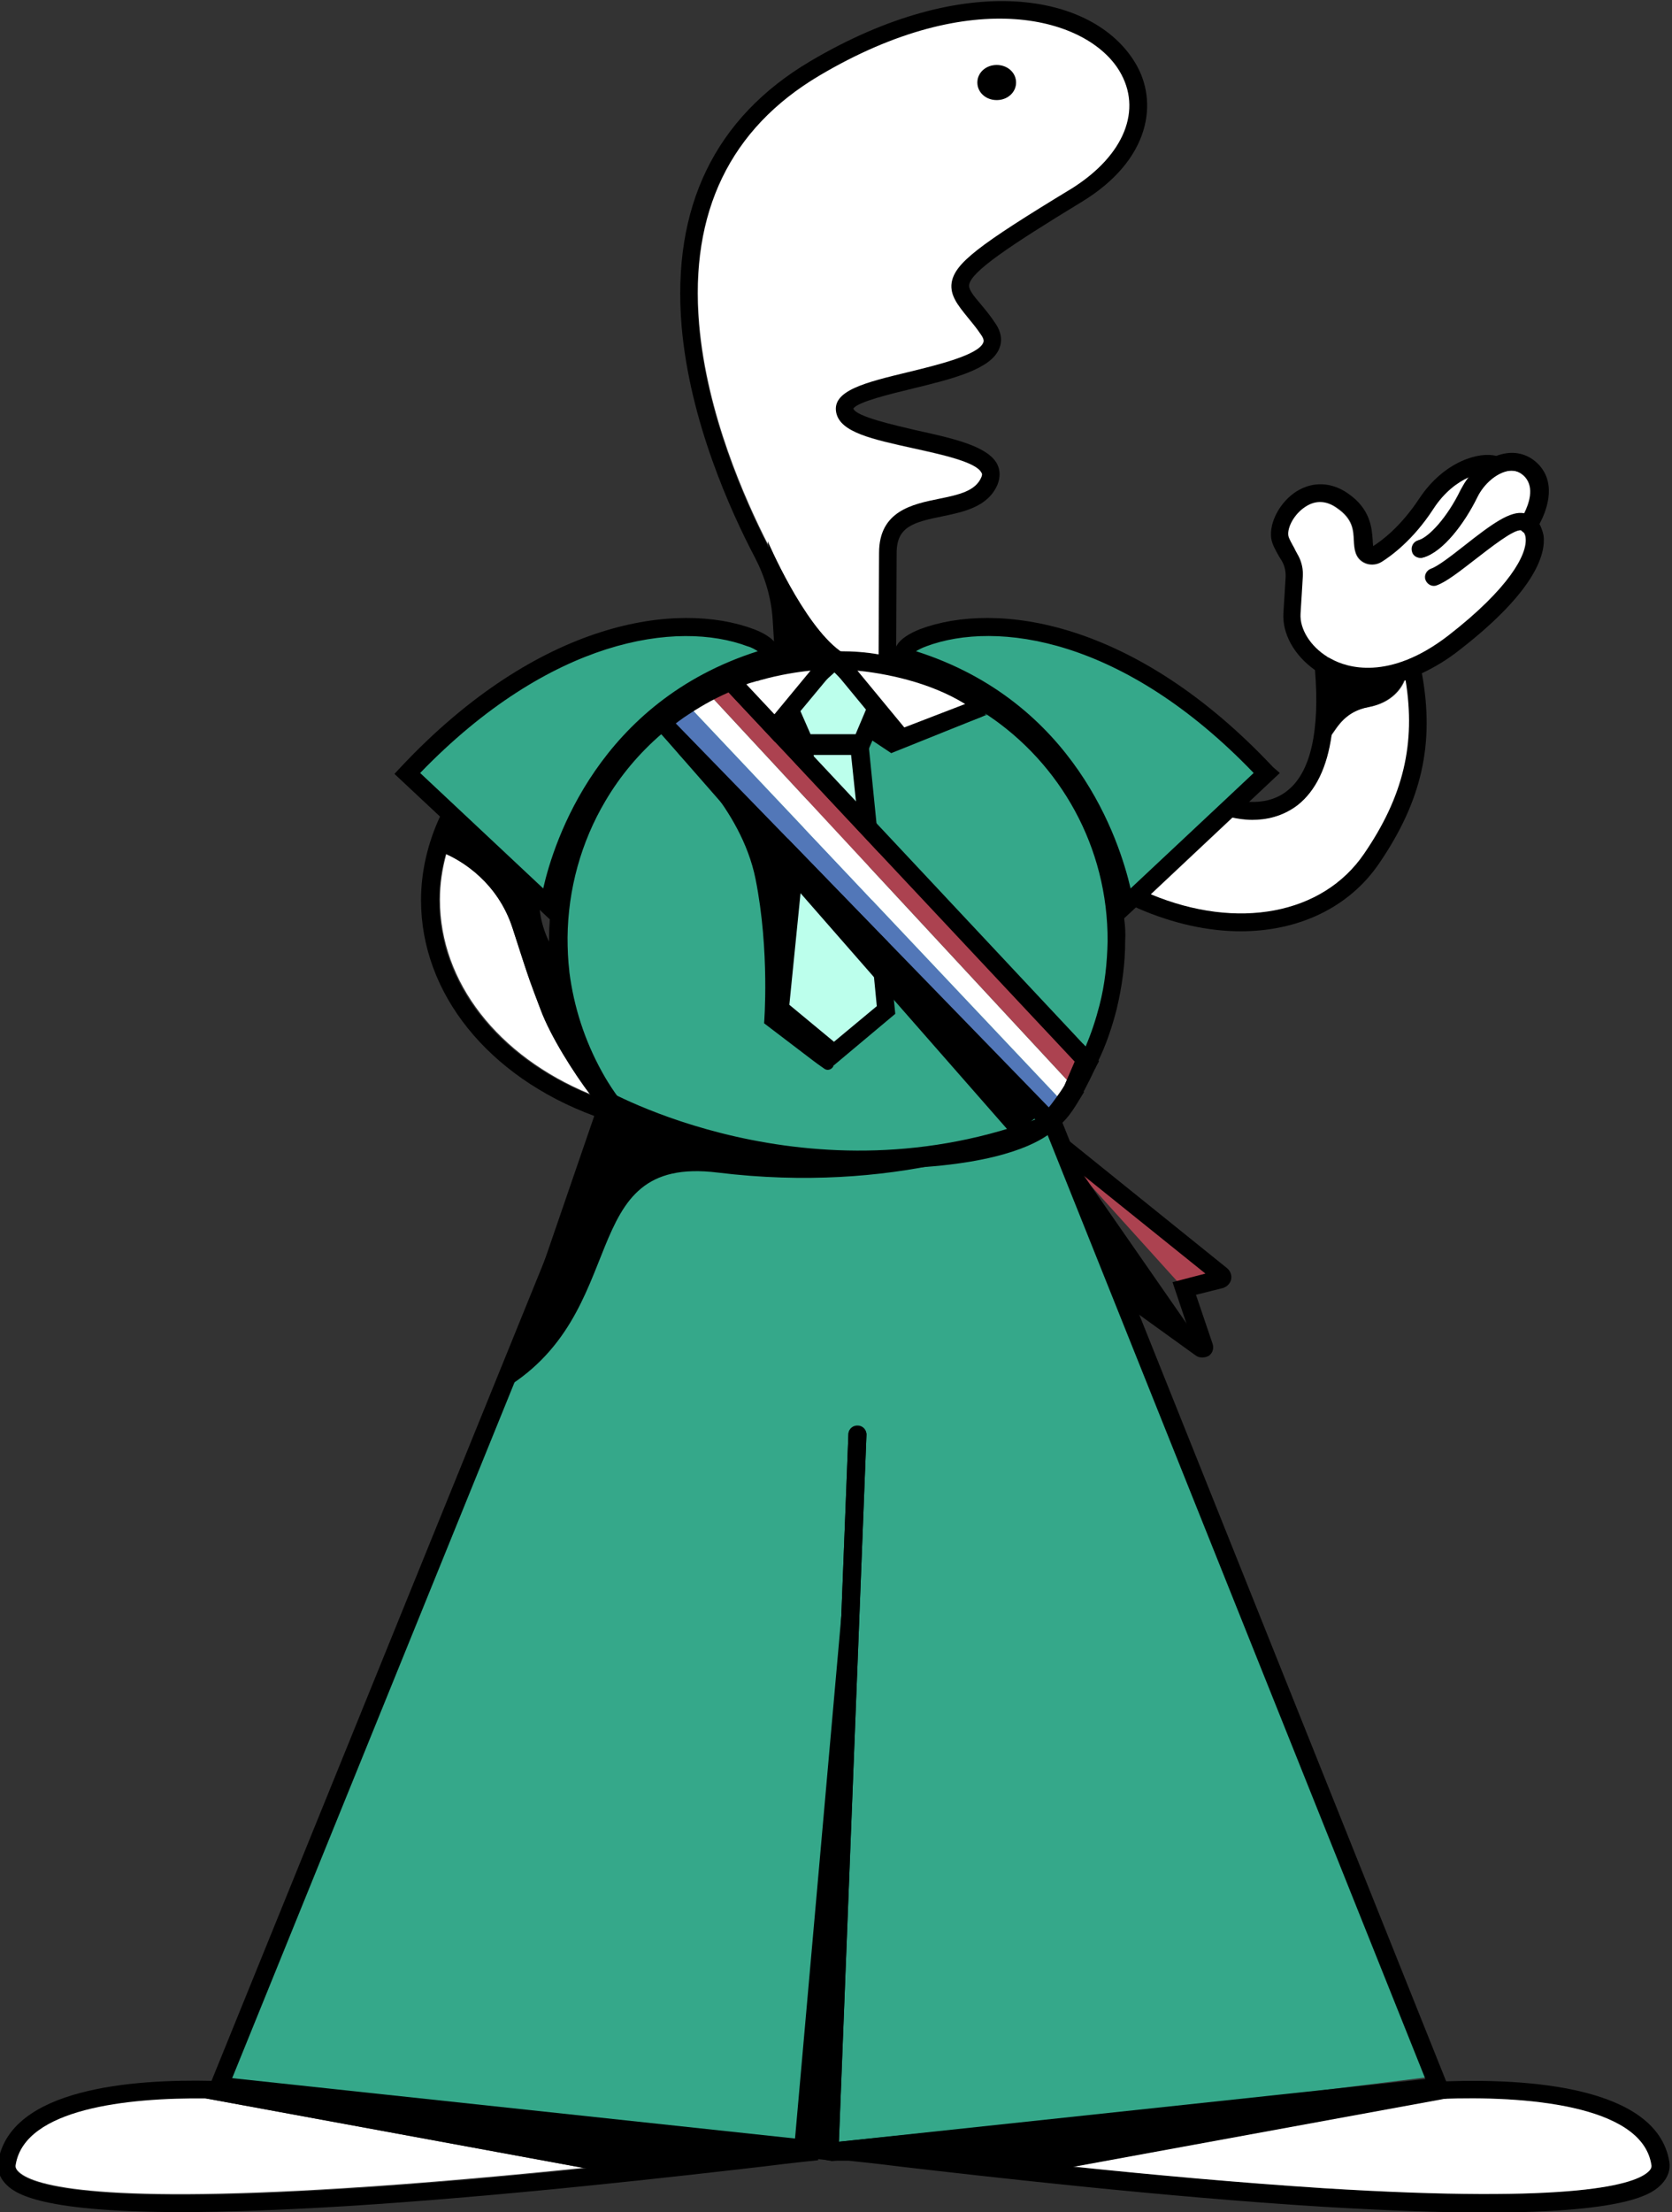 <?xml version="1.0" encoding="utf-8"?>
<!-- Generator: Adobe Illustrator 27.2.0, SVG Export Plug-In . SVG Version: 6.00 Build 0)  -->
<svg version="1.1" id="Calque_2_00000096742319324808443790000012801021471689166464_"
	 xmlns="http://www.w3.org/2000/svg" xmlns:xlink="http://www.w3.org/1999/xlink" x="0px" y="0px" viewBox="0 0 370.9 490.5"
	 style="enable-background:new 0 0 370.9 490.5;" xml:space="preserve">
<rect x="0" y="0" width="370.9" height="490.5" fill="#333333" stroke="none"/>
<style type="text/css">
	.st0{fill:#35A88A;}
	.st1{fill:#FFFFFF;}
	.st2{fill:#BCFFEC;}
	.st3{fill:#5277B8;}
	.st4{fill:#AC4250;}
</style>
<g id="Calque_1-2">
	<path class="st0" d="M134.3,251.6L48.7,461.3L184,477l134.2-16.6l-87.1-213.6C231.1,246.9,205.7,267.2,134.3,251.6L134.3,251.6z"/>
	<path d="M370.3,479.3c-2.8-16.9-32.2-18.4-49.5-17.8c-6.8,0.2-11.7,0.8-12.5,0.9l-30.3,3.1l-91.9,9.4l-2,0.2l-0.3,0l-1.8,0.3
		l-0.2,0l0.1,1.4v0l0,0.3c0,0.1,0,0.2,0,0.2c0.1,0.6,0.2,1,0.6,1.3c0.2,0.1,0.4,0.2,0.6,0.3c0.3,0.1,0.6,0.1,1,0.2h0.2
		c0.6,0,1.2,0,2.1,0c0.9,0,1.7,0,1.8,0c1.9,0.2,5.9,0.6,11.4,1.3c18.9,2.2,58.2,6.7,93.6,8.9c14.9,0.9,26.8,1.3,36.4,1.3l0,0
		c33,0,37.3-4.6,39-6.3C370,482.8,370.6,481.1,370.3,479.3z M365.8,481.4c-2.8,2.9-15.9,7.3-72.2,3.8c-18.6-1.2-38.4-3-55.6-4.8
		c-12.8-1.3-24.2-2.6-32.8-3.6l103.6-10.6h0c2.9-0.3,6.7-0.7,11-0.8c18-0.7,44.3,1.2,46.5,14.5C366.4,480.3,366.4,480.8,365.8,481.4
		z"/>
	<path class="st1" d="M365.8,481.4c-2.8,2.9-15.9,7.3-72.2,3.8c-18.6-1.2-38.4-3-55.6-4.8l81.8-15c18-0.7,44.3,1.2,46.5,14.5
		C366.4,480.3,366.4,480.8,365.8,481.4z"/>
	<path d="M181.5,479c-1.9,0.2-5.9,0.6-11.4,1.3c-18.9,2.2-58.2,6.7-93.6,8.9c-14.9,0.9-26.8,1.3-36.3,1.3v0c-33,0-37.3-4.6-39-6.3
		c-1.3-1.4-1.9-3.1-1.6-4.9C2.3,463,29.5,461,47,461.4c1.1,0,2.1,0.1,3.1,0.1h0c6.3,0.3,10.8,0.8,11.5,0.9l-0.1,0.5l-0.2,1.5
		l-0.2,1.6l-0.1,0.4c-3.8-0.5-9.3-0.9-15.3-0.9c-17.6-0.2-40.2,2.3-42.2,14.6c-0.1,0.4,0,0.9,0.5,1.5c2.8,2.9,15.9,7.3,72.2,3.8
		c17.8-1.1,36.5-2.8,53.2-4.5c13.5-1.4,25.7-2.7,34.8-3.8c2-0.2,3.8-0.4,5.4-0.6c1.3-0.2,2.5-0.3,3.6-0.4c0.2,0,0.3,0,0.5-0.1
		c0.9-0.1,1.7-0.2,2.5-0.3c2.2-0.2,3.8-0.4,4.9-0.5l0.2,1.6l0,0l0.2,2.1L181.5,479z"/>
	<path class="st0" d="M138,248.6c0,0-50.9-76,39.8-102.1c0,0,40.1,3.8,50.6,17s20.5,18.9,19.2,45.2s-7.8,35.8-28.1,46.1
		C194,267.8,138.1,248.6,138,248.6L138,248.6z"/>
	<polygon class="st2" points="180.4,166.5 190.2,167 196,225.8 183.7,232.9 173.4,223 	"/>
	<polygon class="st3" points="148.4,160.1 153.7,157.5 235.5,244.1 231.7,247.4 	"/>
	<polygon class="st1" points="153.7,157.5 158.2,154.9 236.8,239.6 235.5,244.1 	"/>
	<polygon class="st4" points="158.2,154.9 162,152.5 240.4,233.6 236.8,239.6 	"/>
	<polygon class="st2" points="176.2,156.9 185,147.3 195.3,157.9 192,164 178.4,164 	"/>
	<polygon class="st4" points="239.9,260.6 261.4,284.4 269.8,281.7 241.3,259.9 	"/>
	<path d="M192.4,166.8h-15.2l-5.1-11.4l10.1-9.1c0.8-0.8,2.8-2.6,4.8-0.9l0.1,0.1l10.2,10L192.4,166.8L192.4,166.8z M179.8,162.8h10
		l2.7-6.4l-7.4-7.3c-0.1,0.1-0.1,0.1-0.1,0.1l-8,7.2L179.8,162.8L179.8,162.8z"/>
	<path d="M195.1,189.2l-18.7-20l0.6-5.9h15.5L195.1,189.2z M180.5,167.9l9.4,10l-1.1-10.5h-8.3L180.5,167.9z"/>
	<path d="M185,236.2l-14.1-11.7l3.8-38.6l22.3,23l1.6,15.9L185,236.2L185,236.2z M175.1,222.8l9.9,8.2l9.5-7.9l-1.2-12.4l-15.4-15.8
		L175.1,222.8L175.1,222.8z"/>
	<path d="M249.6,208.6c0,5.1-0.7,10.2-1.9,15.2c-1,3.9-2.3,7.8-4.1,11.5c-0.1,0.2-0.2,0.4-0.3,0.7c-0.1,0.3-0.3,0.6-0.5,0.9
		c0,0,0,0,0,0l0,0.1c0,0.1-0.1,0.1-0.1,0.2c-0.8,1.7-1.8,3.3-2.8,4.9c-0.2,0.3-0.3,0.5-0.5,0.8c-0.7,1.1-1.4,2.1-2.2,3.2
		c-0.6,0.8-1.2,1.6-1.8,2.3c-0.2,0.3-0.4,0.6-0.7,0.8l0,0l-0.4-0.4l-1.5-1.2l-0.8-0.6l0,0l-0.3-0.3l0,0c0.3-0.4,0.6-0.7,0.9-1.1
		c0.7-0.8,1.3-1.7,1.9-2.5c0.5-0.7,1-1.4,1.5-2.2c0,0,0-0.1,0.1-0.1c0.2-0.3,0.4-0.7,0.6-1c0.6-1,1.1-1.9,1.7-2.9
		c0.3-0.6,0.6-1.2,0.9-1.8l0.1-0.1c0.3-0.5,0.5-1.1,0.8-1.6c0.2-0.4,0.4-0.9,0.6-1.3c1.3-3,2.3-6.1,3.1-9.2
		c1.2-4.6,1.7-9.4,1.8-14.2c0.1-20.9-10.5-39.4-26.7-50.2c0,0-0.1,0-0.1-0.1c-0.1,0-0.1-0.1-0.2-0.1c-0.6-0.4-1.2-0.8-1.8-1.1
		c-4.1-2.5-8.5-4.5-13.1-6c-0.1,0-0.2-0.1-0.3-0.1c-2.9-0.9-5.9-1.6-9-2c-1.4-0.2-2.9-0.4-4.3-0.5c-1-0.1-1.9-0.1-2.9-0.1
		c-0.4,0-0.9,0-1.3,0h-0.4c-0.2,0-0.3,0-0.5,0c-0.1,0-0.2,0-0.3,0c-0.3,0-0.6,0-0.8,0c-0.5,0-0.9,0-1.4,0c-1,0-2,0.1-3,0.2
		c-3.7,0.4-7.3,1.1-10.9,2.1l-0.9,0.3c-0.2,0.1-0.4,0.1-0.6,0.2c-0.6,0.2-1.2,0.4-1.8,0.6c-0.7,0.2-1.4,0.5-2,0.8
		c-0.2,0.1-0.5,0.2-0.7,0.3l-0.3-0.7l-0.1-0.2l-0.3-0.8l0,0l-0.1-0.2l-0.1-0.2l-0.6-1.4l0-0.1c0.1,0,0.2-0.1,0.3-0.1
		c0.7-0.3,1.4-0.6,2.1-0.8c0.1,0,0.1,0,0.2-0.1c0.9-0.3,1.7-0.6,2.6-0.9c0,0,0.1,0,0.1,0l0.3-0.2l0.4-0.1l0.4-0.1
		c0.1,0,0.2,0,0.3-0.1c1.3-0.4,2.6-0.7,4-1c0.3-0.1,0.7-0.1,1-0.2c0.7-0.2,1.3-0.3,2-0.4c0.3-0.1,0.6-0.1,0.9-0.2
		c3.2-0.5,6.5-0.8,9.8-0.8h0.4c0.1,0,0.2,0,0.3,0c2.9,0,5.8,0.2,8.6,0.7c1.2,0.2,2.4,0.4,3.5,0.6c0.1,0,0.3,0.1,0.5,0.1
		c3,0.6,6,1.5,8.9,2.6c0,0,0.1,0,0.1,0c20.3,7.5,35.8,25.1,40.3,46.7c0,0,0,0,0,0.1c0.6,2.8,1,5.7,1.2,8.7
		C249.6,205.4,249.7,207,249.6,208.6z"/>
	<path d="M136.7,249.4c-2.6-3.1-4.9-6.4-6.8-9.8c-4.1-7.3-6.7-15.3-7.7-23.7v-0.1c-0.3-2.6-0.5-5.2-0.4-7.9
		c0.1-11.4,3.2-22.6,9-32.3c3.6-6,8-11.3,13.4-15.9c0.5-0.4,1-0.9,1.5-1.3l2.5,3.1c-0.5,0.4-0.9,0.8-1.4,1.2
		c-5,4.3-9.2,9.3-12.5,14.9c-5.4,9.1-8.3,19.6-8.4,30.3c0,2.5,0.1,5,0.4,7.5v0.1c1,7.8,3.4,15.2,7.2,22.1c1.8,3.3,4,6.4,6.4,9.2
		L136.7,249.4L136.7,249.4z"/>
	<g>
		<path class="st1" d="M216.9,157.1l-16.4,6.3c-0.3,0.1-0.7,0-0.9-0.2l-12.7-15.4c-0.5-0.6,0-1.4,0.7-1.4c5.1,0.4,19.2,2,29.5,9.1
			C217.6,156,217.6,156.8,216.9,157.1L216.9,157.1z"/>
		<path d="M200.2,165.5c-0.8,0-1.6-0.4-2.2-1l-12.7-15.4c-0.7-0.9-0.9-2.1-0.3-3.1s1.6-1.6,2.7-1.5c5.6,0.4,19.9,2.1,30.5,9.5
			c0.9,0.6,1.3,1.6,1.2,2.7c-0.1,1-0.8,1.9-1.8,2.3l-16.4,6.3C200.9,165.4,200.6,165.5,200.2,165.5L200.2,165.5z M199.8,161.5
			L199.8,161.5L199.8,161.5z M190.2,148.7l10.4,12.6l13.5-5.2C206,151.1,196.1,149.3,190.2,148.7z M216.2,155.2L216.2,155.2
			L216.2,155.2z"/>
	</g>
	<g>
		<path class="st1" d="M183.2,147.8l-1.1,1.3l-6.9,8.3l-3.4,4.1L162,151c0,0,0,0,0,0c-3.6,1.5-7.1,3.3-10.3,5.5
			c2.4-1.8,5.1-3.3,7.8-4.6c0,0,0,0,0.1,0c2.6-1.2,5.3-2.1,7.8-2.8c0,0,0.1,0,0.1,0c0.3-0.1,0.6-0.2,0.9-0.2
			c6.1-1.6,11.5-2.2,14.3-2.4C183.2,146.4,183.6,147.2,183.2,147.8L183.2,147.8z"/>
		<path d="M171.9,164.5l-10.4-11.1c-3,1.3-5.9,2.9-8.7,4.8l-2.3-3.3c2.3-1.7,4.9-3.3,7.8-4.6l0.3-0.3h0.4c2.3-1,4.8-1.9,7.5-2.7
			l0.2-0.1h0.2c0.1,0,0.2-0.1,0.4-0.1l0.3-0.1c6.3-1.7,11.9-2.3,14.7-2.5c1.1-0.1,2.2,0.5,2.7,1.5s0.4,2.2-0.3,3.1L171.9,164.5
			L171.9,164.5z M165.4,151.8l6.3,6.7l8.1-9.8c-2.9,0.3-6.8,0.9-11.1,2.1l-0.3,0.1c-0.1,0-0.2,0.1-0.4,0.1l-0.1,0l-0.3,0.1
			C166.9,151.3,166.1,151.5,165.4,151.8L165.4,151.8z M182.6,148.4L182.6,148.4L182.6,148.4z"/>
	</g>
	<g>
		<path d="M239.9,44.8c-16.1,9.8-24.4,15.4-24.9,18.3c-0.2,1,0.8,2.3,2.6,4.4c1,1.2,2.1,2.5,3.2,4.2c1.6,2.3,1.4,4.3,0.9,5.5
			c-1.8,4.7-10.4,6.8-19.4,9c-4.5,1.1-12.1,2.9-13,4.4c0.6,1.8,9.3,3.7,13.9,4.8c8.2,1.8,15.9,3.5,18,7.5c0.7,1.4,0.7,2.9,0.1,4.5
			c-2.1,5-7.5,6.1-12.3,7.1c-6.4,1.3-10.1,2.3-10.1,8.1l-0.1,20.6l0,2.6v1l-4,0l0-1.4V145l0.1-22.5c0-9.3,7.4-10.8,13.3-12
			c4.4-0.9,8.1-1.7,9.4-4.8c0.2-0.5,0.2-0.8,0-1c-1.2-2.4-9.3-4.1-15.2-5.4c-9-2-16.1-3.5-17-7.9c-1-4.9,6.5-6.7,16-9
			c6.6-1.6,15.5-3.8,16.6-6.5c0.1-0.2,0.3-0.7-0.5-1.8c-1-1.5-2.1-2.8-3-3.9c-2.1-2.6-3.9-4.8-3.5-7.6c0.7-4.3,5.7-8.2,26.8-21
			c11.5-7,15.6-17.1,10.4-25.7c-7.1-11.7-32.4-19.2-66.6,1.1c-19.7,11.7-28.7,30.2-26.6,55c1.7,20,10.2,39,15.3,49
			c0.1,0.2,0.2,0.5,0.4,0.7c2.6,4.9,4.1,10.1,4.4,15.5l0.6,8.1l0,0.1l0.1,0.9l-0.9,0.1l-2.3,0.2l-0.7,0l0-0.5l0-0.1l-0.2-3.7
			l-0.3-4.9c-0.3-4.8-1.7-9.5-4-13.9c-5.3-10.1-14.4-30.1-16.2-51.2c-2.2-26.4,7.4-46.2,28.5-58.7c34.5-20.4,62.8-15.1,72.1,0.3
			C257,22.4,255.4,35.4,239.9,44.8z"/>
		<ellipse cx="221.1" cy="18.3" rx="4.3" ry="3.9"/>
	</g>
	<path d="M168.4,146.9l-0.1,1.8l0,0.2l0,0.8l-0.1,1.2c-0.7,0-1.7-0.1-2.9-0.1c-0.3,0-0.5,0-0.8,0c-0.5,0-1,0-1.5,0
		c-0.2,0-0.3,0-0.5,0c0,0,0,0,0,0h-0.7c-0.6,0-1.2,0-1.6,0c-0.7,0-1.4,0-2.1,0c-0.1,0-0.2,0-0.4,0c-0.2,0-0.3,0-0.5,0
		c0,0-0.1,0-0.1,0c-1.2,0-2.4,0.1-3.6,0.2c-22.9,1.9-42.1,13.5-50.9,29.3c-0.3,0.6-0.7,1.2-1,1.9c-0.2,0.5-0.5,1-0.7,1.5
		c-0.1,0.2-0.1,0.3-0.2,0.5c-0.8,1.7-1.4,3.5-1.9,5.3c-0.9,3.3-1.4,6.7-1.4,10.1c0,18.3,12.8,34.7,33.3,43.1
		c0.4,0.2,0.7,0.3,1.1,0.4c0.4,0.2,0.8,0.3,1.2,0.5c0,0,0,0,0,0c0.8,0.3,1.6,0.6,2.4,0.8c0.6,0.2,1.2,0.4,1.8,0.6l0,0.1l-0.5,1.6
		l-0.7,2.1c0,0-0.1,0-0.1,0c-0.8-0.3-1.7-0.5-2.5-0.8c-0.6-0.2-1.2-0.4-1.7-0.6c-23.4-8.7-38.3-27.1-38.3-47.8
		c0-6.4,1.5-12.6,4.1-18.3c0.3-0.6,0.6-1.2,0.9-1.9c0.3-0.6,0.6-1.2,1-1.8c10.6-18.2,33.8-30.8,60.6-30.8c0.5,0,1.2,0,1.9,0
		c1.7,0,3.8,0.1,5.3,0.1c0.1,0,0.3,0,0.4,0c0,0,0,0,0,0h0.1c0,0,0,0,0,0C168.1,146.8,168.2,146.8,168.4,146.9z"/>
	<path d="M122.6,217c-4.6-5.1-7-11.2-7-17.5c0-9.7,5.9-18.9,15.7-24.6l2,3.5c-8.7,5-13.7,12.7-13.7,21.1c0,5.3,2.1,10.5,5.9,14.9
		C125.6,214.4,122.6,217,122.6,217z"/>
	<path d="M232.7,250.3c-0.7,0-1.4-0.3-1.8-0.8l-1.2-1.2l-85.8-88.4l1.7-1.4c1.6-1.3,3.3-2.6,5-3.7c3.4-2.2,6.9-4.1,10.6-5.6l0.4-0.2
		h1.4l80.2,85.6l-3.3,7.5h0.6l-1.9,3.1c-2.1,3.3-3.8,4.9-5.5,5.1C232.9,250.2,232.8,250.2,232.7,250.3L232.7,250.3z M233.7,246.7
		L233.7,246.7C233.8,246.7,233.7,246.7,233.7,246.7z M178.3,189.6l54.7,56.3c0.4-0.4,1.1-1.2,2-2.6l3.4-7.9l-76.9-82
		c-3,1.3-5.9,2.9-8.7,4.8c-1,0.6-2,1.4-3,2.1L178.3,189.6L178.3,189.6z"/>
	<path d="M146.6,162.8l-2.6-2.9l1.4-1.3c0.2-0.2,5.2-5.1,13-8.3l0.3-0.3h0.5c0.7-0.3,1.5-0.6,2.3-0.8l1.4,3.8
		c-3.5,1.4-6.8,3.2-10,5.3c-1.6,1-3.1,2.2-4.7,3.4L146.6,162.8L146.6,162.8z"/>
	<path d="M237.9,246.1h-4.1l6.4-14.7l3.6,3.9l-0.7,1.3c0,0.1-0.1,0.2-0.1,0.3l-0.1,0.1c-1.6,3.4-3,6.1-4.4,8.2L237.9,246.1
		L237.9,246.1z"/>
	<path d="M266.7,301c-0.5,0-1-0.1-1.4-0.4l-15.4-11.1l2.3-3.2l11.3,8.1l-3.4-10.1l7.3-1.9l-33.2-26.7l2.5-3.1l35.5,28.6
		c0.7,0.6,1.1,1.5,0.9,2.5c-0.2,0.9-0.9,1.6-1.8,1.9l-6,1.5l3.7,10.9c0.3,1,0,2-0.8,2.6C267.7,300.9,267.2,301,266.7,301L266.7,301z
		"/>
	<g>
		<path class="st0" d="M170,146c2-0.6,0.8-2.9-3.4-4.5c-18.3-6.9-48.2,0.2-76.2,30.1l31.4,29.5C121.8,201,126.9,158.9,170,146
			L170,146z"/>
		<path d="M123.3,205.1l-35.8-33.5l1.4-1.5c30.7-32.7,61.4-36.9,78.3-30.6c3.7,1.4,5.8,3.4,5.7,5.5c0,1.3-0.9,2.4-2.4,2.8
			c-41.3,12.4-46.7,52.9-46.8,53.3L123.3,205.1L123.3,205.1z M93.2,171.4l27.3,25.6c2.4-10.6,12.4-41.4,47.6-52.6
			c-0.5-0.3-1.2-0.8-2.3-1.1C150.3,137.5,122.1,141.5,93.2,171.4L93.2,171.4z"/>
	</g>
	<path d="M231.1,246.9l-6.6,4.7L196,219.1l-20.3-23.2l-1.4-1.6l-14.1-16.1l-9.9-11.3l0,0h0l-5-5.7l-0.1-0.1l1.5-1.2l0.1,0.1
		l29.5,30.3l0,0l18.9,19.4L231.1,246.9L231.1,246.9z"/>
	<polygon points="239.9,259.9 265.6,296.9 251.1,287.9 	"/>
	<polygon points="175.1,159.3 173,161.8 177.8,164.8 	"/>
	<polygon points="193.2,158.6 191.1,162.6 197.7,167 219.6,158.2 202.1,162.1 	"/>
	<path d="M110.8,308.6l23.1-67.2c0,0,45.6,26.3,97.7,6.1c0,0,4.2,0.6,2.4,1.7c-7.5,4.5-35.7,15.6-74.8,10.8
		C126.9,256,140.9,291.5,110.8,308.6L110.8,308.6z"/>
	<path d="M150.3,167c0,0,14.1,11.9,17.3,27.9c3.2,16,1.9,32,1.9,32l10.9,8.3c0.5,0.4,1.5,1.1,2.5,1.8c0.9,0.6,2.1-0.1,2.1-1.2v-2.2
		l-12-9.9l1.6-33.2L150.3,167L150.3,167z"/>
	<path class="st1" d="M248.3,15.7c-7.1-11.7-32.4-19.2-66.6,1.1c-19.7,11.7-28.7,30.2-26.6,55c1.7,20,10.2,39,15.3,49l-0.1-0.7
		c0,0,7.8,18.3,16,24.3c2.9,0,5.8,0.2,8.6,0.7l0.1-22.5c0-9.3,7.4-10.8,13.3-12c4.4-0.9,8.1-1.7,9.4-4.8c0.2-0.5,0.2-0.8,0-1
		c-1.2-2.4-9.3-4.1-15.2-5.4c-9-2-16.1-3.5-17-7.9c-1-4.9,6.5-6.7,16-9c6.6-1.6,15.5-3.8,16.6-6.5c0.1-0.2,0.3-0.7-0.5-1.8
		c-1-1.5-2.1-2.8-3-3.9c-2.1-2.6-3.9-4.8-3.5-7.6c0.7-4.3,5.7-8.2,26.8-21C249.4,34.4,253.5,24.3,248.3,15.7z M221.1,22.2
		c-2.4,0-4.3-1.7-4.3-3.9s1.9-3.9,4.3-3.9c2.4,0,4.3,1.7,4.3,3.9S223.5,22.2,221.1,22.2z"/>
	<path d="M188.2,145.5l-1.1,0.1l-2,0.1l-0.3,0l-2.1,0.1l-7.8,0.5l0-0.2l-0.1-0.8l0-0.1l-0.7-9.9l-3.2-11.7l-0.5-2.9l-0.1-0.7
		c0,0,7.8,18.3,16,24.3c0.1,0.1,0.2,0.2,0.3,0.2C187.2,144.9,187.7,145.2,188.2,145.5z"/>
	<path class="st1" d="M130.9,242.6c-20.4-8.4-33.3-24.8-33.3-43.1c0-3.5,0.5-6.8,1.4-10.1c3.4,1.5,11.4,6.2,14.7,16.4
		c4.2,13.1,4.1,12.4,6.2,18C122.1,229.8,127.4,238.1,130.9,242.6z"/>
	<path d="M133.9,245.9c-0.1,0.1-0.5-0.2-1.2-0.9c-0.5-0.6-1.1-1.3-1.8-2.3c-3.4-4.5-8.8-12.9-11-18.9c-2.1-5.6-2-4.9-6.2-18
		c-3.3-10.2-11.3-14.9-14.7-16.4c-0.8-0.4-1.4-0.6-1.5-0.6l1.8-6.1l0.1-0.3c0,0,0.6,0.5,1.6,1.3c3.6,2.8,12,9.2,14.1,11.1
		c0.1,0.1,0.2,0.2,0.2,0.2c0,0,0,0,0,0c0.2,0.2,0.4,0.5,0.6,0.8c0.5,0.9,0.7,2,0.9,3.3c0.4,2.5,0.7,5.6,2.1,7.9c0.6,1,1.7,3.5,3,6.8
		c0.4,0.9,0.8,1.9,1.2,2.9c3.6,9.1,8.2,21.9,10.1,26.9c0,0,0,0,0,0c0.2,0.6,0.4,1.1,0.5,1.4C133.9,245.5,134,245.8,133.9,245.9z"/>
	<g>
		<path class="st0" d="M201.3,146c-2-0.6-0.8-2.9,3.4-4.5c18.3-6.9,48.2,0.2,76.2,30.1L249.5,201C249.5,201,244.4,158.9,201.3,146
			L201.3,146z"/>
		<path d="M282.4,170.1c-30.7-32.7-61.4-36.9-78.3-30.6c-2.5,1-4.3,2.2-5.1,3.5c0,0,0,0,0,0c-0.4,0.6-0.6,1.3-0.6,1.9
			c0,0.2,0,0.4,0.1,0.5c0,0.1,0.1,0.3,0.1,0.4c0.1,0.2,0.2,0.4,0.3,0.6c0.4,0.6,1,1,1.8,1.3c7.3,2.2,13.5,5.3,18.7,8.8
			c0,0,0.1,0,0.1,0.1c24.3,16.6,28,44.1,28,44.4l0.2,1.8l0.3,2.1l1.5-1.4l2.7-2.5l3.2-2.9l18.1-17l3.8-3.5l6.6-6.2L282.4,170.1z
			 M271.5,177.6C271.5,177.7,271.4,177.7,271.5,177.6l-20.7,19.4c-2.5-10.7-12.4-41.4-47.6-52.6c0.5-0.3,1.2-0.7,2.3-1.1
			c15.6-5.8,43.8-1.9,72.6,28.1L271.5,177.6z"/>
	</g>
	<path d="M305.9,191.5c-6.7,9.8-17.9,15-30.7,15v0c-7.2,0-15-1.7-22.8-5.1c-0.1-0.1-0.3-0.1-0.4-0.2c-0.6-0.4-0.9-1.2-0.8-2
		c0-0.1,0.1-0.3,0.1-0.4c0.3-0.7,0.9-1.1,1.6-1.2c0.4,0,0.7,0,1.1,0.1c0.4,0.2,0.8,0.3,1.2,0.5c19.3,8,38.2,4.5,47.3-9
		c8.7-12.7,11.4-24.4,9.1-38.5c0-0.1,0-0.2-0.1-0.4c0-0.1,0-0.2,0-0.3c-0.1-0.4-0.1-0.7-0.2-1c-0.2-1.1,0.5-2.1,1.6-2.3
		c1.1-0.2,2.1,0.5,2.3,1.6c0.1,0.3,0.1,0.6,0.2,0.9C318.3,164.9,315.4,177.6,305.9,191.5z"/>
	<path d="M295.4,163c-1,7.2-3.5,12.4-7.5,15.5c-3.4,2.7-7.1,3.3-10.1,3.3v0c-1.8,0-3.4-0.3-4.4-0.5c-0.7-0.1-1.1-0.3-1.2-0.3
		c-0.3-0.1-0.6-0.3-0.8-0.5c-0.5-0.5-0.7-1.3-0.4-2c0.1-0.3,0.3-0.6,0.5-0.8c0,0,0,0,0.1-0.1c0.5-0.5,1.3-0.7,2-0.4
		c0,0,0.4,0.1,1.1,0.3c0.6,0.1,1.5,0.3,2.6,0.3c2.4,0.1,5.6-0.3,8.3-2.5c5.2-4.1,7.2-13.4,6.1-26.8c0-0.3,0-0.6-0.1-1
		c-0.1-1.1,0.7-2.1,1.8-2.2c0.4,0,0.9,0.1,1.2,0.3c0,0,0.1,0.1,0.1,0.1c0.5,0.3,0.8,0.8,0.8,1.4c0,0.6,0.1,1.1,0.1,1.7
		c0,0.6,0.1,1.3,0.1,1.9C296,155.3,295.9,159.4,295.4,163z"/>
	<g>
		<path d="M323.8,144.1c-2.9,2.3-5.7,3.9-8.2,5.1c-1.3,0.6-2.6,1.1-3.8,1.5c-0.1,0-0.2,0.1-0.2,0.1c-2.9,0.9-5.6,1.3-8,1.3l0,0
			c-3.2,0-5.9-0.7-7.9-1.4c-0.8-0.3-1.4-0.6-2-0.9c-0.1,0-0.2-0.1-0.2-0.1c-0.7-0.4-1.3-0.8-1.9-1.2c-4.5-3.2-7.2-8-6.9-12.6
			c0.2-3.3,0.4-6.2,0.5-8.1c0-0.9-0.1-1.8-0.5-2.7c-0.2-0.5-0.5-1-0.9-1.6c-0.8-1.4-1.6-2.8-1.8-4.1c-0.5-3.6,2-8.2,5.7-10.5
			c3.6-2.2,7.7-2,11.3,0.5c5.1,3.5,5.3,7.8,5.5,10.3c0,0.5,0.1,1.1,0.1,1.4c1.9-1.2,6.1-4.3,10.2-10.5c5.6-8.5,13.6-10.5,17.1-9.5
			c0.3,0.1,0.6,0.2,0.8,0.3c1,0.6,1.3,1.8,0.7,2.7c-0.6,0.9-1.8,1.3-2.7,0.7c-0.6-0.2-2.5-0.1-4.9,1c-2.4,1.1-5.2,3.2-7.7,6.9
			c-4.6,7.1-9.6,10.6-11.5,11.8c-1.3,0.8-2.8,0.8-4.1,0.1c-1.9-1.1-2-3.1-2.1-4.8c-0.1-2.3-0.2-4.8-3.7-7.2
			c-2.4-1.6-4.7-1.8-6.9-0.4c-2.5,1.6-4.2,4.8-3.9,6.5c0.1,0.6,0.8,1.8,1.3,2.7c0.4,0.6,0.7,1.3,1,1.9c0.7,1.4,1,3,0.9,4.5
			c-0.1,1.9-0.2,4.9-0.5,8.2c-0.2,3.3,2.1,7.1,5.9,9.5c0,0,0.1,0.1,0.1,0.1c0.2,0.2,0.5,0.3,0.8,0.4c3.4,1.8,12.8,5,26-5.2
			c13.4-10.4,17.6-18,17.1-21.7c-0.1-0.8-0.5-1.3-1-1.5c-1.5-0.3-7.1,4.1-10.1,6.4c-3.4,2.7-6.4,5-8.6,5.8c-1,0.4-2.2-0.2-2.5-1.2
			s0.2-2.2,1.2-2.5c1.5-0.5,4.5-2.9,7.4-5.1c6.1-4.8,10.2-7.8,13.3-7.2c0.2,0,0.5,0.1,0.7,0.2c1.1,0.4,2,1.2,2.6,2.2
			c0.4,0.7,0.7,1.6,0.9,2.5C342.9,122.4,341.2,130.6,323.8,144.1z"/>
		<path class="st1" d="M338.4,119.2c0.5,3.7-3.7,11.3-17.1,21.7c-13.2,10.2-22.6,7.1-26,5.2c-0.2-0.1-0.5-0.3-0.8-0.4
			c0,0-0.1-0.1-0.1-0.1c-3.7-2.3-6.1-6.1-5.9-9.5c0.2-3.3,0.4-6.3,0.5-8.2c0.1-1.6-0.2-3.1-0.9-4.5c-0.3-0.6-0.7-1.2-1-1.9
			c-0.5-0.9-1.2-2.1-1.3-2.7c-0.3-1.8,1.3-4.9,3.9-6.5c2.2-1.4,4.6-1.3,6.9,0.4c3.5,2.4,3.6,4.9,3.7,7.2c0.1,1.7,0.2,3.7,2.1,4.8
			c1.2,0.7,2.8,0.7,4.1-0.1c1.9-1.2,6.9-4.7,11.5-11.8c2.4-3.7,5.3-5.8,7.7-6.9c-0.6,0.8-1.2,1.8-1.7,2.7c-3,6.2-7.1,10.6-9.4,11.2
			c-1.1,0.3-1.7,1.4-1.4,2.5c0.2,0.9,1,1.4,1.9,1.4v0c0.2,0,0.4,0,0.6-0.1c4.4-1.3,9.1-7.6,11.9-13.3c1.5-3.1,4.4-5.5,7-5.9
			c1.5-0.2,2.7,0.3,3.7,1.4c2.1,2.4,0.8,6-0.2,8c-3.1-0.6-7.2,2.4-13.3,7.2c-2.9,2.3-5.9,4.6-7.4,5.1c-1,0.4-1.6,1.5-1.2,2.5
			s1.5,1.6,2.5,1.2c2.2-0.8,5.1-3.1,8.6-5.8c3-2.3,8.5-6.7,10.1-6.4C338,117.9,338.3,118.4,338.4,119.2z"/>
		<path d="M341.5,116.2c-0.4,0.8-0.7,1.2-0.8,1.3c-0.6,0.9-1.9,1.1-2.8,0.5c-0.9-0.6-1.1-1.9-0.5-2.8c0,0,0.4-0.6,0.8-1.4
			c1-2,2.3-5.6,0.2-8c-1-1.1-2.2-1.6-3.7-1.4c-2.6,0.4-5.5,2.8-7,5.9c-2.8,5.7-7.5,12-11.9,13.3c-0.2,0-0.4,0.1-0.6,0.1v0
			c-0.9,0-1.7-0.6-1.9-1.4c-0.3-1.1,0.3-2.2,1.4-2.5c2.3-0.7,6.4-5,9.4-11.2c0.5-1,1-1.9,1.7-2.7c1.7-2.2,3.8-3.9,6.1-4.8
			c0.8-0.3,1.5-0.5,2.3-0.6c2.8-0.4,5.4,0.6,7.3,2.7C345.4,107.6,342.9,113.6,341.5,116.2z"/>
	</g>
	<path class="st1" d="M302.6,189.3c-9.2,13.5-28.1,17-47.3,9l18.1-17c1,0.2,2.6,0.5,4.4,0.5v0c3,0,6.7-0.7,10.1-3.3
		c4-3.2,6.5-8.4,7.5-15.5c1.3-1.8,3.1-5.3,8.2-6.2c5.4-1,7.4-4.4,8-5.9c0.1,0,0.2,0,0.2-0.1C314.1,164.9,311.3,176.6,302.6,189.3z"
		/>
	<path d="M311.7,150.1c0,0,0,0.1-0.1,0.3c0,0.1-0.1,0.3-0.2,0.5c-0.6,1.5-2.5,4.8-8,5.9c-5.1,1-6.8,4.5-8.2,6.2
		c-0.5,0.7-1,1.1-1.5,1c-1.7-0.2-0.6-10.7-0.1-14.2c0.1-0.7,0.1-1.1,0.1-1.1l1.7,0.1l16,1.3L311.7,150.1z"/>
	<path d="M184,479c-0.1,0-0.1,0-0.2,0L48.4,464.5c-0.6-0.1-1.2-0.4-1.5-1c-0.3-0.5-0.4-1.2-0.1-1.8L134.4,246c0.2-0.6,0.7-1,1.3-1.2
		s1.2-0.1,1.7,0.3c0.2,0.1,21,15.1,54.3,10.2c1.1-0.2,2.1,0.6,2.3,1.7c0.2,1.1-0.6,2.1-1.7,2.3c-29.1,4.2-48.8-5.8-55.1-9.6
		L51.5,460.8l130.6,14l6.1-156.8c0-1.1,1-2,2.1-1.9c1.1,0,2,1,1.9,2.1L186,477.1c0,0.5-0.3,1.1-0.7,1.4
		C185,478.9,184.5,479.1,184,479L184,479z"/>
	<path d="M184,479c-0.5,0-1-0.2-1.4-0.5c-0.4-0.4-0.7-1-0.6-1.5l6.2-158.9c0-1.1,1-2,2.1-1.9c1.1,0,2,1,1.9,2.1l-6.1,156.6
		l130.1-13.9l-83.8-209.3c-4.2,2.9-14.6,7.5-39.8,7.5l0,0c-1.1,0-2-0.9-2-2c0-1.1,0.9-2,2-2c33,0,38.8-7.9,38.9-8
		c0.4-0.6,1.1-1,1.9-0.9c0.8,0.1,1.4,0.6,1.7,1.2l85.9,214.5c0.2,0.6,0.2,1.2-0.1,1.8c-0.3,0.5-0.9,0.9-1.5,1l-135,14.4
		C184.2,479,184.1,479,184,479L184,479z"/>
	<polygon points="190.2,318.1 176.2,476 184,477 	"/>
	<path class="st1" d="M129.4,480.7c-16.7,1.7-35.4,3.4-53.2,4.5c-56.3,3.5-69.4-0.8-72.2-3.8c-0.6-0.6-0.6-1.1-0.5-1.5
		c2.1-12.3,24.6-14.8,42.2-14.6L129.4,480.7z"/>
	<polygon points="174.3,476 166.5,477.2 135.6,481.8 129.4,480.7 45.7,465.3 41.8,464.6 45.8,462.6 46.7,462.7 61.3,464.3 
		173.3,475.9 	"/>
	<polygon points="324.3,464.6 319.8,465.5 237.9,480.5 230.6,481.8 200.5,477.3 192.1,476 191.8,476 195.3,475.6 320.3,462.6 
		321,463 	"/>
</g>
</svg>
